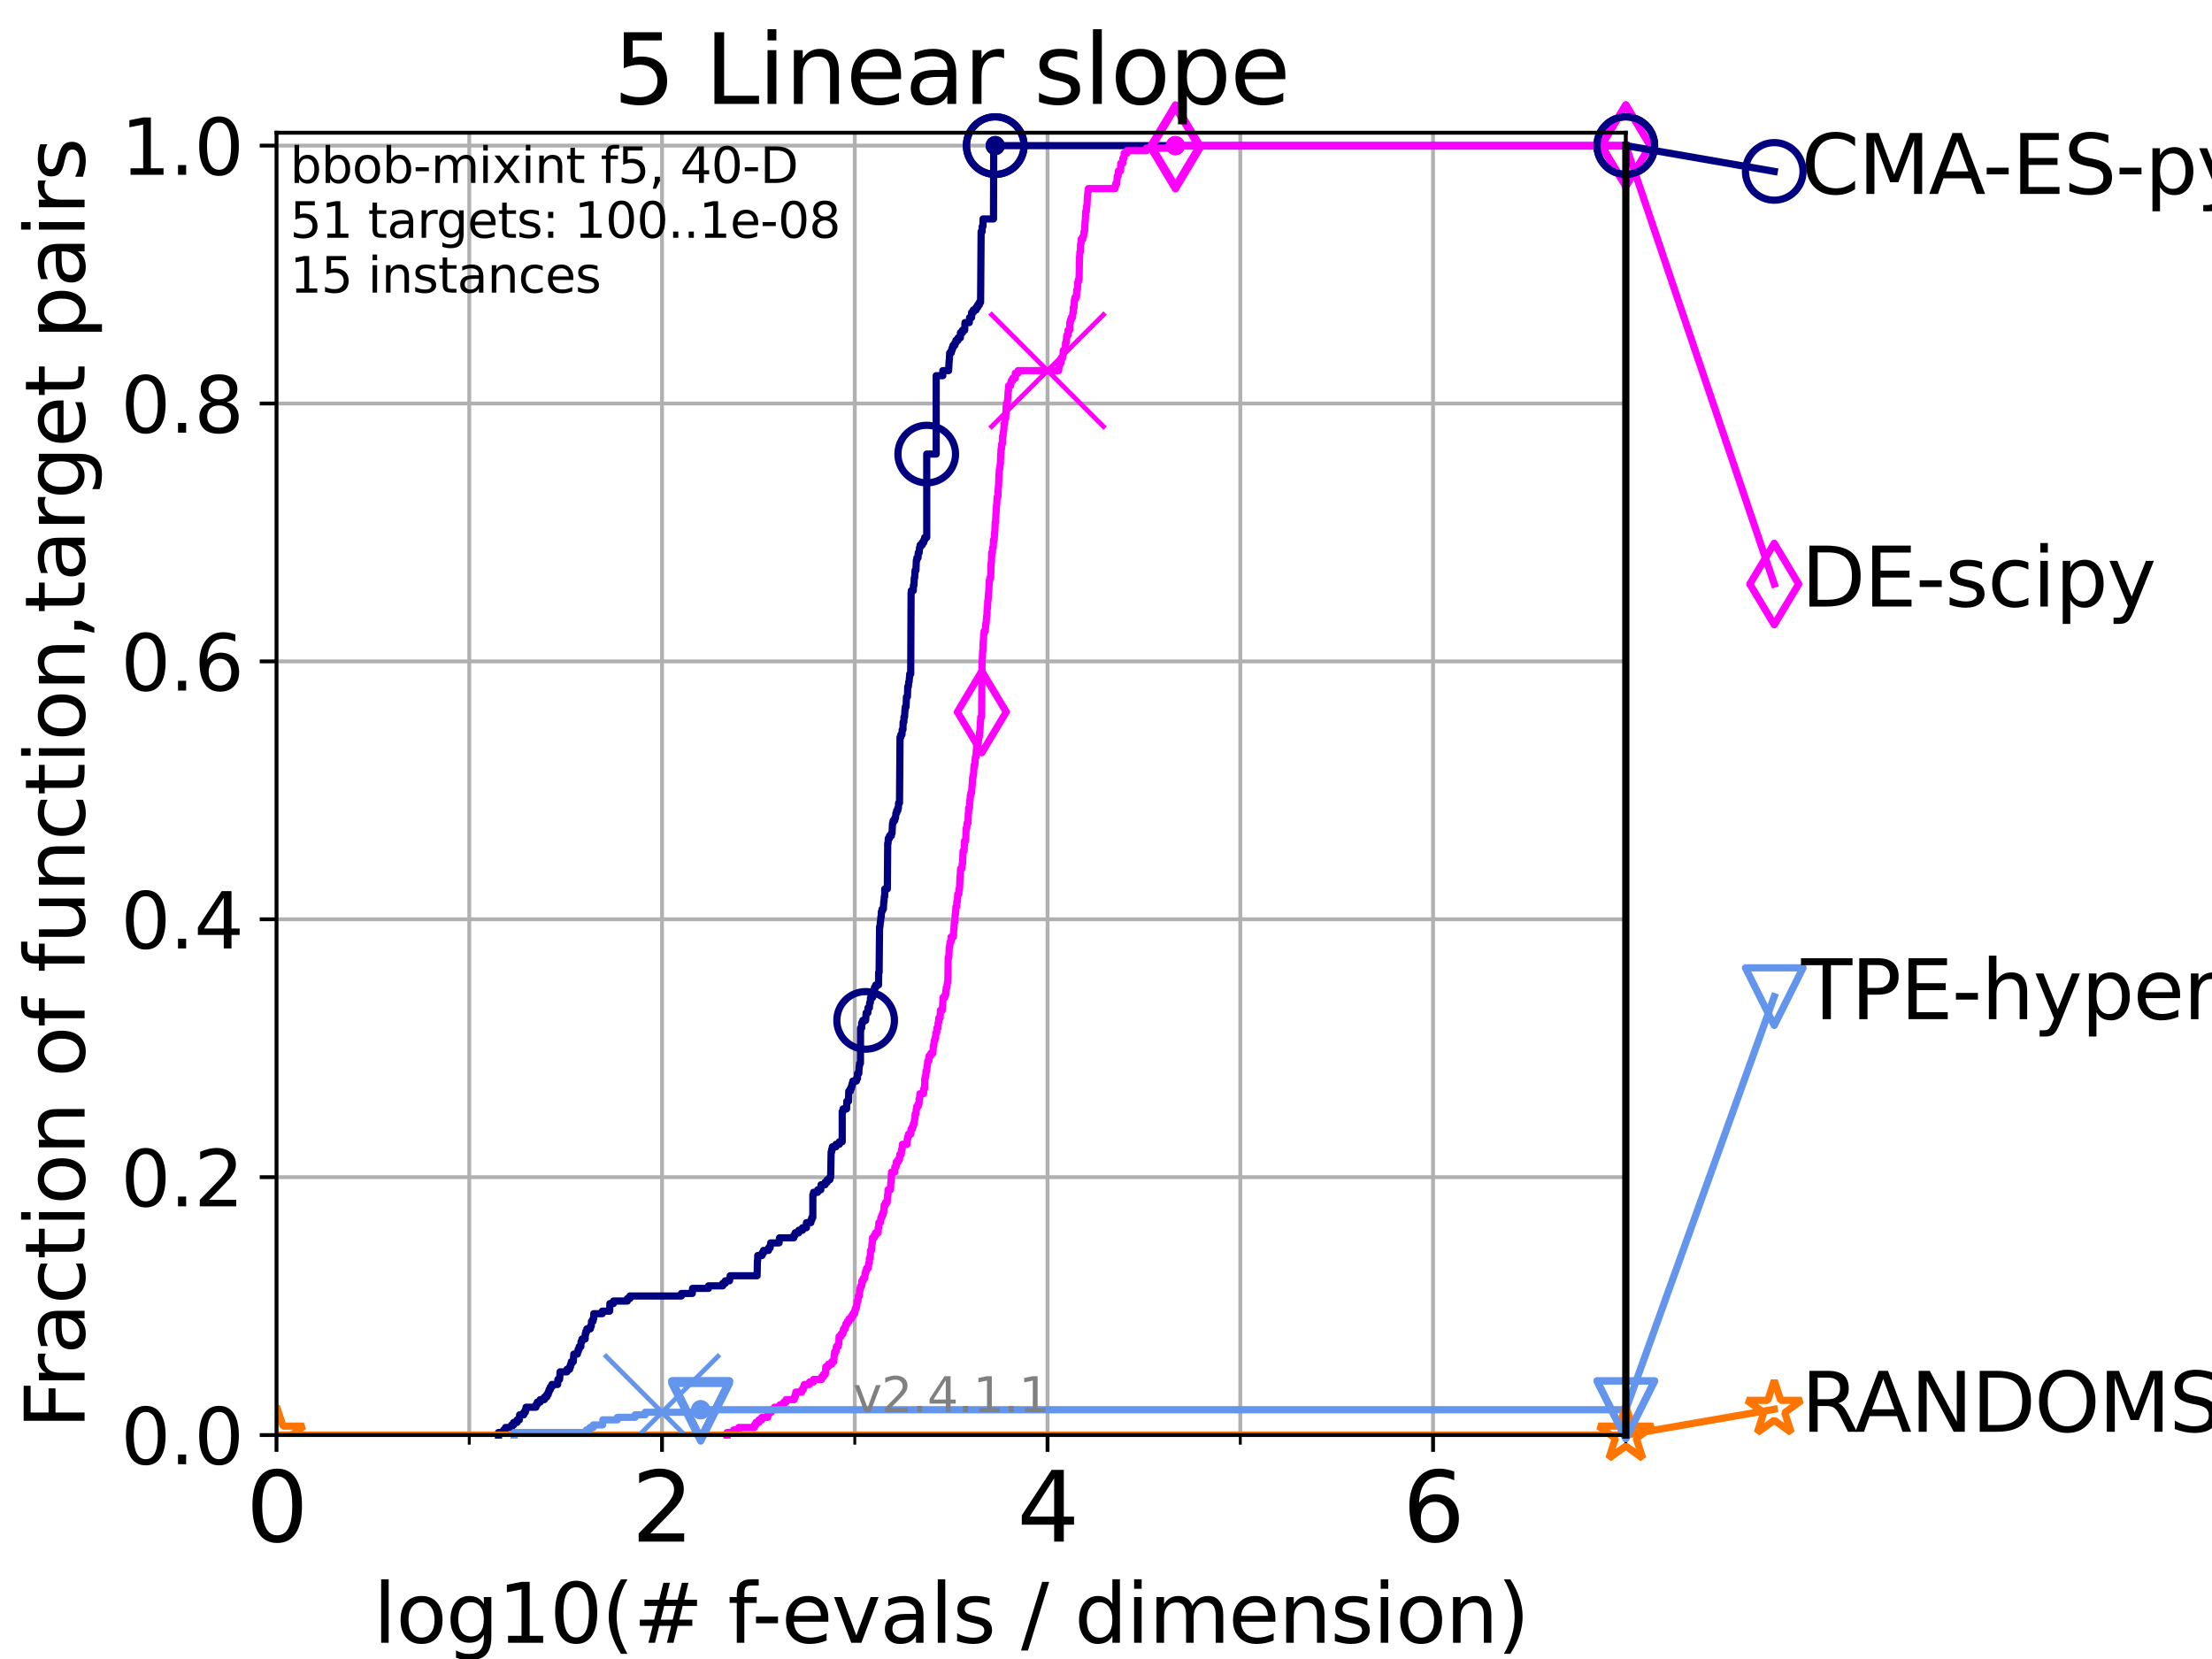 <?xml version="1.0" encoding="utf-8" standalone="no"?>
<!DOCTYPE svg PUBLIC "-//W3C//DTD SVG 1.1//EN"
  "http://www.w3.org/Graphics/SVG/1.1/DTD/svg11.dtd">
<svg height="345.6pt" version="1.1" viewBox="0 0 460.8 345.6" width="460.8pt" xmlns="http://www.w3.org/2000/svg" xmlns:xlink="http://www.w3.org/1999/xlink">
 <defs>
  <style type="text/css">*{stroke-linecap:butt;stroke-linejoin:round;}</style>
 </defs>
 <g id="figure_1">
  <g id="patch_1">
   <path d="M 0 345.6 
L 460.8 345.6 
L 460.8 0 
L 0 0 
z
" style="fill:#ffffff;"/>
  </g>
  <g id="axes_1">
   <g id="patch_2">
    <path d="M 57.6 298.944 
L 338.688 298.944 
L 338.688 27.648 
L 57.6 27.648 
z
" style="fill:#ffffff;"/>
   </g>
   <g id="matplotlib.axis_1">
    <g id="xtick_1">
     <g id="line2d_1">
      <path clip-path="url(#pfbc2b94d54)" d="M 57.6 298.944 
L 57.6 27.648 
" style="fill:none;stroke:#b0b0b0;stroke-linecap:square;stroke-width:0.8;"/>
     </g>
     <g id="line2d_2">
      <defs>
       <path d="M 0 0 
L 0 3.5 
" id="m21e181670b" style="stroke:#000000;stroke-width:0.8;"/>
      </defs>
      <g>
       <use style="stroke:#000000;stroke-width:0.8;" x="57.6" xlink:href="#m21e181670b" y="298.944"/>
      </g>
     </g>
     <g id="text_1">
      <!-- 0 -->
      <g transform="translate(51.237 321.141)scale(0.2 -0.2)">
       <defs>
        <path d="M 2034 4250 
Q 1547 4250 1301 3770 
Q 1056 3291 1056 2328 
Q 1056 1369 1301 889 
Q 1547 409 2034 409 
Q 2525 409 2770 889 
Q 3016 1369 3016 2328 
Q 3016 3291 2770 3770 
Q 2525 4250 2034 4250 
z
M 2034 4750 
Q 2819 4750 3233 4129 
Q 3647 3509 3647 2328 
Q 3647 1150 3233 529 
Q 2819 -91 2034 -91 
Q 1250 -91 836 529 
Q 422 1150 422 2328 
Q 422 3509 836 4129 
Q 1250 4750 2034 4750 
z
" id="DejaVuSans-30" transform="scale(0.016)"/>
       </defs>
       <use xlink:href="#DejaVuSans-30"/>
      </g>
     </g>
    </g>
    <g id="xtick_2">
     <g id="line2d_3">
      <path clip-path="url(#pfbc2b94d54)" d="M 137.911 298.944 
L 137.911 27.648 
" style="fill:none;stroke:#b0b0b0;stroke-linecap:square;stroke-width:0.8;"/>
     </g>
     <g id="line2d_4">
      <g>
       <use style="stroke:#000000;stroke-width:0.8;" x="137.911" xlink:href="#m21e181670b" y="298.944"/>
      </g>
     </g>
     <g id="text_2">
      <!-- 2 -->
      <g transform="translate(131.548 321.141)scale(0.2 -0.2)">
       <defs>
        <path d="M 1228 531 
L 3431 531 
L 3431 0 
L 469 0 
L 469 531 
Q 828 903 1448 1529 
Q 2069 2156 2228 2338 
Q 2531 2678 2651 2914 
Q 2772 3150 2772 3378 
Q 2772 3750 2511 3984 
Q 2250 4219 1831 4219 
Q 1534 4219 1204 4116 
Q 875 4013 500 3803 
L 500 4441 
Q 881 4594 1212 4672 
Q 1544 4750 1819 4750 
Q 2544 4750 2975 4387 
Q 3406 4025 3406 3419 
Q 3406 3131 3298 2873 
Q 3191 2616 2906 2266 
Q 2828 2175 2409 1742 
Q 1991 1309 1228 531 
z
" id="DejaVuSans-32" transform="scale(0.016)"/>
       </defs>
       <use xlink:href="#DejaVuSans-32"/>
      </g>
     </g>
    </g>
    <g id="xtick_3">
     <g id="line2d_5">
      <path clip-path="url(#pfbc2b94d54)" d="M 218.222 298.944 
L 218.222 27.648 
" style="fill:none;stroke:#b0b0b0;stroke-linecap:square;stroke-width:0.8;"/>
     </g>
     <g id="line2d_6">
      <g>
       <use style="stroke:#000000;stroke-width:0.8;" x="218.222" xlink:href="#m21e181670b" y="298.944"/>
      </g>
     </g>
     <g id="text_3">
      <!-- 4 -->
      <g transform="translate(211.859 321.141)scale(0.2 -0.2)">
       <defs>
        <path d="M 2419 4116 
L 825 1625 
L 2419 1625 
L 2419 4116 
z
M 2253 4666 
L 3047 4666 
L 3047 1625 
L 3713 1625 
L 3713 1100 
L 3047 1100 
L 3047 0 
L 2419 0 
L 2419 1100 
L 313 1100 
L 313 1709 
L 2253 4666 
z
" id="DejaVuSans-34" transform="scale(0.016)"/>
       </defs>
       <use xlink:href="#DejaVuSans-34"/>
      </g>
     </g>
    </g>
    <g id="xtick_4">
     <g id="line2d_7">
      <path clip-path="url(#pfbc2b94d54)" d="M 298.533 298.944 
L 298.533 27.648 
" style="fill:none;stroke:#b0b0b0;stroke-linecap:square;stroke-width:0.8;"/>
     </g>
     <g id="line2d_8">
      <g>
       <use style="stroke:#000000;stroke-width:0.8;" x="298.533" xlink:href="#m21e181670b" y="298.944"/>
      </g>
     </g>
     <g id="text_4">
      <!-- 6 -->
      <g transform="translate(292.17 321.141)scale(0.2 -0.2)">
       <defs>
        <path d="M 2113 2584 
Q 1688 2584 1439 2293 
Q 1191 2003 1191 1497 
Q 1191 994 1439 701 
Q 1688 409 2113 409 
Q 2538 409 2786 701 
Q 3034 994 3034 1497 
Q 3034 2003 2786 2293 
Q 2538 2584 2113 2584 
z
M 3366 4563 
L 3366 3988 
Q 3128 4100 2886 4159 
Q 2644 4219 2406 4219 
Q 1781 4219 1451 3797 
Q 1122 3375 1075 2522 
Q 1259 2794 1537 2939 
Q 1816 3084 2150 3084 
Q 2853 3084 3261 2657 
Q 3669 2231 3669 1497 
Q 3669 778 3244 343 
Q 2819 -91 2113 -91 
Q 1303 -91 875 529 
Q 447 1150 447 2328 
Q 447 3434 972 4092 
Q 1497 4750 2381 4750 
Q 2619 4750 2861 4703 
Q 3103 4656 3366 4563 
z
" id="DejaVuSans-36" transform="scale(0.016)"/>
       </defs>
       <use xlink:href="#DejaVuSans-36"/>
      </g>
     </g>
    </g>
    <g id="xtick_5">
     <g id="line2d_9">
      <path clip-path="url(#pfbc2b94d54)" d="M 97.755 298.944 
L 97.755 27.648 
" style="fill:none;stroke:#b0b0b0;stroke-linecap:square;stroke-width:0.8;"/>
     </g>
     <g id="line2d_10">
      <defs>
       <path d="M 0 0 
L 0 2 
" id="m7a87a9d1b3" style="stroke:#000000;stroke-width:0.6;"/>
      </defs>
      <g>
       <use style="stroke:#000000;stroke-width:0.6;" x="97.755" xlink:href="#m7a87a9d1b3" y="298.944"/>
      </g>
     </g>
    </g>
    <g id="xtick_6">
     <g id="line2d_11">
      <path clip-path="url(#pfbc2b94d54)" d="M 178.066 298.944 
L 178.066 27.648 
" style="fill:none;stroke:#b0b0b0;stroke-linecap:square;stroke-width:0.8;"/>
     </g>
     <g id="line2d_12">
      <g>
       <use style="stroke:#000000;stroke-width:0.6;" x="178.066" xlink:href="#m7a87a9d1b3" y="298.944"/>
      </g>
     </g>
    </g>
    <g id="xtick_7">
     <g id="line2d_13">
      <path clip-path="url(#pfbc2b94d54)" d="M 258.377 298.944 
L 258.377 27.648 
" style="fill:none;stroke:#b0b0b0;stroke-linecap:square;stroke-width:0.8;"/>
     </g>
     <g id="line2d_14">
      <g>
       <use style="stroke:#000000;stroke-width:0.6;" x="258.377" xlink:href="#m7a87a9d1b3" y="298.944"/>
      </g>
     </g>
    </g>
    <g id="xtick_8">
     <g id="line2d_15">
      <path clip-path="url(#pfbc2b94d54)" d="M 338.688 298.944 
L 338.688 27.648 
" style="fill:none;stroke:#b0b0b0;stroke-linecap:square;stroke-width:0.8;"/>
     </g>
     <g id="line2d_16">
      <g>
       <use style="stroke:#000000;stroke-width:0.6;" x="338.688" xlink:href="#m7a87a9d1b3" y="298.944"/>
      </g>
     </g>
    </g>
    <g id="text_5">
     <!-- log10(# f-evals / dimension) -->
     <g transform="translate(77.764 342.218)scale(0.17 -0.17)">
      <defs>
       <path d="M 603 4863 
L 1178 4863 
L 1178 0 
L 603 0 
L 603 4863 
z
" id="DejaVuSans-6c" transform="scale(0.016)"/>
       <path d="M 1959 3097 
Q 1497 3097 1228 2736 
Q 959 2375 959 1747 
Q 959 1119 1226 758 
Q 1494 397 1959 397 
Q 2419 397 2687 759 
Q 2956 1122 2956 1747 
Q 2956 2369 2687 2733 
Q 2419 3097 1959 3097 
z
M 1959 3584 
Q 2709 3584 3137 3096 
Q 3566 2609 3566 1747 
Q 3566 888 3137 398 
Q 2709 -91 1959 -91 
Q 1206 -91 779 398 
Q 353 888 353 1747 
Q 353 2609 779 3096 
Q 1206 3584 1959 3584 
z
" id="DejaVuSans-6f" transform="scale(0.016)"/>
       <path d="M 2906 1791 
Q 2906 2416 2648 2759 
Q 2391 3103 1925 3103 
Q 1463 3103 1205 2759 
Q 947 2416 947 1791 
Q 947 1169 1205 825 
Q 1463 481 1925 481 
Q 2391 481 2648 825 
Q 2906 1169 2906 1791 
z
M 3481 434 
Q 3481 -459 3084 -895 
Q 2688 -1331 1869 -1331 
Q 1566 -1331 1297 -1286 
Q 1028 -1241 775 -1147 
L 775 -588 
Q 1028 -725 1275 -790 
Q 1522 -856 1778 -856 
Q 2344 -856 2625 -561 
Q 2906 -266 2906 331 
L 2906 616 
Q 2728 306 2450 153 
Q 2172 0 1784 0 
Q 1141 0 747 490 
Q 353 981 353 1791 
Q 353 2603 747 3093 
Q 1141 3584 1784 3584 
Q 2172 3584 2450 3431 
Q 2728 3278 2906 2969 
L 2906 3500 
L 3481 3500 
L 3481 434 
z
" id="DejaVuSans-67" transform="scale(0.016)"/>
       <path d="M 794 531 
L 1825 531 
L 1825 4091 
L 703 3866 
L 703 4441 
L 1819 4666 
L 2450 4666 
L 2450 531 
L 3481 531 
L 3481 0 
L 794 0 
L 794 531 
z
" id="DejaVuSans-31" transform="scale(0.016)"/>
       <path d="M 1984 4856 
Q 1566 4138 1362 3434 
Q 1159 2731 1159 2009 
Q 1159 1288 1364 580 
Q 1569 -128 1984 -844 
L 1484 -844 
Q 1016 -109 783 600 
Q 550 1309 550 2009 
Q 550 2706 781 3412 
Q 1013 4119 1484 4856 
L 1984 4856 
z
" id="DejaVuSans-28" transform="scale(0.016)"/>
       <path d="M 3272 2816 
L 2363 2816 
L 2100 1772 
L 3016 1772 
L 3272 2816 
z
M 2803 4594 
L 2478 3297 
L 3391 3297 
L 3719 4594 
L 4219 4594 
L 3897 3297 
L 4872 3297 
L 4872 2816 
L 3775 2816 
L 3519 1772 
L 4513 1772 
L 4513 1294 
L 3397 1294 
L 3072 0 
L 2572 0 
L 2894 1294 
L 1978 1294 
L 1656 0 
L 1153 0 
L 1478 1294 
L 494 1294 
L 494 1772 
L 1594 1772 
L 1856 2816 
L 850 2816 
L 850 3297 
L 1978 3297 
L 2297 4594 
L 2803 4594 
z
" id="DejaVuSans-23" transform="scale(0.016)"/>
       <path id="DejaVuSans-20" transform="scale(0.016)"/>
       <path d="M 2375 4863 
L 2375 4384 
L 1825 4384 
Q 1516 4384 1395 4259 
Q 1275 4134 1275 3809 
L 1275 3500 
L 2222 3500 
L 2222 3053 
L 1275 3053 
L 1275 0 
L 697 0 
L 697 3053 
L 147 3053 
L 147 3500 
L 697 3500 
L 697 3744 
Q 697 4328 969 4595 
Q 1241 4863 1831 4863 
L 2375 4863 
z
" id="DejaVuSans-66" transform="scale(0.016)"/>
       <path d="M 313 2009 
L 1997 2009 
L 1997 1497 
L 313 1497 
L 313 2009 
z
" id="DejaVuSans-2d" transform="scale(0.016)"/>
       <path d="M 3597 1894 
L 3597 1613 
L 953 1613 
Q 991 1019 1311 708 
Q 1631 397 2203 397 
Q 2534 397 2845 478 
Q 3156 559 3463 722 
L 3463 178 
Q 3153 47 2828 -22 
Q 2503 -91 2169 -91 
Q 1331 -91 842 396 
Q 353 884 353 1716 
Q 353 2575 817 3079 
Q 1281 3584 2069 3584 
Q 2775 3584 3186 3129 
Q 3597 2675 3597 1894 
z
M 3022 2063 
Q 3016 2534 2758 2815 
Q 2500 3097 2075 3097 
Q 1594 3097 1305 2825 
Q 1016 2553 972 2059 
L 3022 2063 
z
" id="DejaVuSans-65" transform="scale(0.016)"/>
       <path d="M 191 3500 
L 800 3500 
L 1894 563 
L 2988 3500 
L 3597 3500 
L 2284 0 
L 1503 0 
L 191 3500 
z
" id="DejaVuSans-76" transform="scale(0.016)"/>
       <path d="M 2194 1759 
Q 1497 1759 1228 1600 
Q 959 1441 959 1056 
Q 959 750 1161 570 
Q 1363 391 1709 391 
Q 2188 391 2477 730 
Q 2766 1069 2766 1631 
L 2766 1759 
L 2194 1759 
z
M 3341 1997 
L 3341 0 
L 2766 0 
L 2766 531 
Q 2569 213 2275 61 
Q 1981 -91 1556 -91 
Q 1019 -91 701 211 
Q 384 513 384 1019 
Q 384 1609 779 1909 
Q 1175 2209 1959 2209 
L 2766 2209 
L 2766 2266 
Q 2766 2663 2505 2880 
Q 2244 3097 1772 3097 
Q 1472 3097 1187 3025 
Q 903 2953 641 2809 
L 641 3341 
Q 956 3463 1253 3523 
Q 1550 3584 1831 3584 
Q 2591 3584 2966 3190 
Q 3341 2797 3341 1997 
z
" id="DejaVuSans-61" transform="scale(0.016)"/>
       <path d="M 2834 3397 
L 2834 2853 
Q 2591 2978 2328 3040 
Q 2066 3103 1784 3103 
Q 1356 3103 1142 2972 
Q 928 2841 928 2578 
Q 928 2378 1081 2264 
Q 1234 2150 1697 2047 
L 1894 2003 
Q 2506 1872 2764 1633 
Q 3022 1394 3022 966 
Q 3022 478 2636 193 
Q 2250 -91 1575 -91 
Q 1294 -91 989 -36 
Q 684 19 347 128 
L 347 722 
Q 666 556 975 473 
Q 1284 391 1588 391 
Q 1994 391 2212 530 
Q 2431 669 2431 922 
Q 2431 1156 2273 1281 
Q 2116 1406 1581 1522 
L 1381 1569 
Q 847 1681 609 1914 
Q 372 2147 372 2553 
Q 372 3047 722 3315 
Q 1072 3584 1716 3584 
Q 2034 3584 2315 3537 
Q 2597 3491 2834 3397 
z
" id="DejaVuSans-73" transform="scale(0.016)"/>
       <path d="M 1625 4666 
L 2156 4666 
L 531 -594 
L 0 -594 
L 1625 4666 
z
" id="DejaVuSans-2f" transform="scale(0.016)"/>
       <path d="M 2906 2969 
L 2906 4863 
L 3481 4863 
L 3481 0 
L 2906 0 
L 2906 525 
Q 2725 213 2448 61 
Q 2172 -91 1784 -91 
Q 1150 -91 751 415 
Q 353 922 353 1747 
Q 353 2572 751 3078 
Q 1150 3584 1784 3584 
Q 2172 3584 2448 3432 
Q 2725 3281 2906 2969 
z
M 947 1747 
Q 947 1113 1208 752 
Q 1469 391 1925 391 
Q 2381 391 2643 752 
Q 2906 1113 2906 1747 
Q 2906 2381 2643 2742 
Q 2381 3103 1925 3103 
Q 1469 3103 1208 2742 
Q 947 2381 947 1747 
z
" id="DejaVuSans-64" transform="scale(0.016)"/>
       <path d="M 603 3500 
L 1178 3500 
L 1178 0 
L 603 0 
L 603 3500 
z
M 603 4863 
L 1178 4863 
L 1178 4134 
L 603 4134 
L 603 4863 
z
" id="DejaVuSans-69" transform="scale(0.016)"/>
       <path d="M 3328 2828 
Q 3544 3216 3844 3400 
Q 4144 3584 4550 3584 
Q 5097 3584 5394 3201 
Q 5691 2819 5691 2113 
L 5691 0 
L 5113 0 
L 5113 2094 
Q 5113 2597 4934 2840 
Q 4756 3084 4391 3084 
Q 3944 3084 3684 2787 
Q 3425 2491 3425 1978 
L 3425 0 
L 2847 0 
L 2847 2094 
Q 2847 2600 2669 2842 
Q 2491 3084 2119 3084 
Q 1678 3084 1418 2786 
Q 1159 2488 1159 1978 
L 1159 0 
L 581 0 
L 581 3500 
L 1159 3500 
L 1159 2956 
Q 1356 3278 1631 3431 
Q 1906 3584 2284 3584 
Q 2666 3584 2933 3390 
Q 3200 3197 3328 2828 
z
" id="DejaVuSans-6d" transform="scale(0.016)"/>
       <path d="M 3513 2113 
L 3513 0 
L 2938 0 
L 2938 2094 
Q 2938 2591 2744 2837 
Q 2550 3084 2163 3084 
Q 1697 3084 1428 2787 
Q 1159 2491 1159 1978 
L 1159 0 
L 581 0 
L 581 3500 
L 1159 3500 
L 1159 2956 
Q 1366 3272 1645 3428 
Q 1925 3584 2291 3584 
Q 2894 3584 3203 3211 
Q 3513 2838 3513 2113 
z
" id="DejaVuSans-6e" transform="scale(0.016)"/>
       <path d="M 513 4856 
L 1013 4856 
Q 1481 4119 1714 3412 
Q 1947 2706 1947 2009 
Q 1947 1309 1714 600 
Q 1481 -109 1013 -844 
L 513 -844 
Q 928 -128 1133 580 
Q 1338 1288 1338 2009 
Q 1338 2731 1133 3434 
Q 928 4138 513 4856 
z
" id="DejaVuSans-29" transform="scale(0.016)"/>
      </defs>
      <use xlink:href="#DejaVuSans-6c"/>
      <use x="27.783" xlink:href="#DejaVuSans-6f"/>
      <use x="88.965" xlink:href="#DejaVuSans-67"/>
      <use x="152.441" xlink:href="#DejaVuSans-31"/>
      <use x="216.064" xlink:href="#DejaVuSans-30"/>
      <use x="279.688" xlink:href="#DejaVuSans-28"/>
      <use x="318.701" xlink:href="#DejaVuSans-23"/>
      <use x="402.49" xlink:href="#DejaVuSans-20"/>
      <use x="434.277" xlink:href="#DejaVuSans-66"/>
      <use x="463.982" xlink:href="#DejaVuSans-2d"/>
      <use x="500.066" xlink:href="#DejaVuSans-65"/>
      <use x="561.59" xlink:href="#DejaVuSans-76"/>
      <use x="620.77" xlink:href="#DejaVuSans-61"/>
      <use x="682.049" xlink:href="#DejaVuSans-6c"/>
      <use x="709.832" xlink:href="#DejaVuSans-73"/>
      <use x="761.932" xlink:href="#DejaVuSans-20"/>
      <use x="793.719" xlink:href="#DejaVuSans-2f"/>
      <use x="827.41" xlink:href="#DejaVuSans-20"/>
      <use x="859.197" xlink:href="#DejaVuSans-64"/>
      <use x="922.674" xlink:href="#DejaVuSans-69"/>
      <use x="950.457" xlink:href="#DejaVuSans-6d"/>
      <use x="1047.869" xlink:href="#DejaVuSans-65"/>
      <use x="1109.393" xlink:href="#DejaVuSans-6e"/>
      <use x="1172.771" xlink:href="#DejaVuSans-73"/>
      <use x="1224.871" xlink:href="#DejaVuSans-69"/>
      <use x="1252.654" xlink:href="#DejaVuSans-6f"/>
      <use x="1313.836" xlink:href="#DejaVuSans-6e"/>
      <use x="1377.215" xlink:href="#DejaVuSans-29"/>
     </g>
    </g>
   </g>
   <g id="matplotlib.axis_2">
    <g id="ytick_1">
     <g id="line2d_17">
      <path clip-path="url(#pfbc2b94d54)" d="M 57.6 298.944 
L 338.688 298.944 
" style="fill:none;stroke:#b0b0b0;stroke-linecap:square;stroke-width:0.8;"/>
     </g>
     <g id="line2d_18">
      <defs>
       <path d="M 0 0 
L -3.5 0 
" id="me536419631" style="stroke:#000000;stroke-width:0.8;"/>
      </defs>
      <g>
       <use style="stroke:#000000;stroke-width:0.8;" x="57.6" xlink:href="#me536419631" y="298.944"/>
      </g>
     </g>
     <g id="text_6">
      <!-- 0.0 -->
      <g transform="translate(25.155 305.023)scale(0.16 -0.16)">
       <defs>
        <path d="M 684 794 
L 1344 794 
L 1344 0 
L 684 0 
L 684 794 
z
" id="DejaVuSans-2e" transform="scale(0.016)"/>
       </defs>
       <use xlink:href="#DejaVuSans-30"/>
       <use x="63.623" xlink:href="#DejaVuSans-2e"/>
       <use x="95.41" xlink:href="#DejaVuSans-30"/>
      </g>
     </g>
    </g>
    <g id="ytick_2">
     <g id="line2d_19">
      <path clip-path="url(#pfbc2b94d54)" d="M 57.6 245.222 
L 338.688 245.222 
" style="fill:none;stroke:#b0b0b0;stroke-linecap:square;stroke-width:0.8;"/>
     </g>
     <g id="line2d_20">
      <g>
       <use style="stroke:#000000;stroke-width:0.8;" x="57.6" xlink:href="#me536419631" y="245.222"/>
      </g>
     </g>
     <g id="text_7">
      <!-- 0.2 -->
      <g transform="translate(25.155 251.301)scale(0.16 -0.16)">
       <use xlink:href="#DejaVuSans-30"/>
       <use x="63.623" xlink:href="#DejaVuSans-2e"/>
       <use x="95.41" xlink:href="#DejaVuSans-32"/>
      </g>
     </g>
    </g>
    <g id="ytick_3">
     <g id="line2d_21">
      <path clip-path="url(#pfbc2b94d54)" d="M 57.6 191.5 
L 338.688 191.5 
" style="fill:none;stroke:#b0b0b0;stroke-linecap:square;stroke-width:0.8;"/>
     </g>
     <g id="line2d_22">
      <g>
       <use style="stroke:#000000;stroke-width:0.8;" x="57.6" xlink:href="#me536419631" y="191.5"/>
      </g>
     </g>
     <g id="text_8">
      <!-- 0.4 -->
      <g transform="translate(25.155 197.579)scale(0.16 -0.16)">
       <use xlink:href="#DejaVuSans-30"/>
       <use x="63.623" xlink:href="#DejaVuSans-2e"/>
       <use x="95.41" xlink:href="#DejaVuSans-34"/>
      </g>
     </g>
    </g>
    <g id="ytick_4">
     <g id="line2d_23">
      <path clip-path="url(#pfbc2b94d54)" d="M 57.6 137.778 
L 338.688 137.778 
" style="fill:none;stroke:#b0b0b0;stroke-linecap:square;stroke-width:0.8;"/>
     </g>
     <g id="line2d_24">
      <g>
       <use style="stroke:#000000;stroke-width:0.8;" x="57.6" xlink:href="#me536419631" y="137.778"/>
      </g>
     </g>
     <g id="text_9">
      <!-- 0.6 -->
      <g transform="translate(25.155 143.857)scale(0.16 -0.16)">
       <use xlink:href="#DejaVuSans-30"/>
       <use x="63.623" xlink:href="#DejaVuSans-2e"/>
       <use x="95.41" xlink:href="#DejaVuSans-36"/>
      </g>
     </g>
    </g>
    <g id="ytick_5">
     <g id="line2d_25">
      <path clip-path="url(#pfbc2b94d54)" d="M 57.6 84.056 
L 338.688 84.056 
" style="fill:none;stroke:#b0b0b0;stroke-linecap:square;stroke-width:0.8;"/>
     </g>
     <g id="line2d_26">
      <g>
       <use style="stroke:#000000;stroke-width:0.8;" x="57.6" xlink:href="#me536419631" y="84.056"/>
      </g>
     </g>
     <g id="text_10">
      <!-- 0.8 -->
      <g transform="translate(25.155 90.135)scale(0.16 -0.16)">
       <defs>
        <path d="M 2034 2216 
Q 1584 2216 1326 1975 
Q 1069 1734 1069 1313 
Q 1069 891 1326 650 
Q 1584 409 2034 409 
Q 2484 409 2743 651 
Q 3003 894 3003 1313 
Q 3003 1734 2745 1975 
Q 2488 2216 2034 2216 
z
M 1403 2484 
Q 997 2584 770 2862 
Q 544 3141 544 3541 
Q 544 4100 942 4425 
Q 1341 4750 2034 4750 
Q 2731 4750 3128 4425 
Q 3525 4100 3525 3541 
Q 3525 3141 3298 2862 
Q 3072 2584 2669 2484 
Q 3125 2378 3379 2068 
Q 3634 1759 3634 1313 
Q 3634 634 3220 271 
Q 2806 -91 2034 -91 
Q 1263 -91 848 271 
Q 434 634 434 1313 
Q 434 1759 690 2068 
Q 947 2378 1403 2484 
z
M 1172 3481 
Q 1172 3119 1398 2916 
Q 1625 2713 2034 2713 
Q 2441 2713 2670 2916 
Q 2900 3119 2900 3481 
Q 2900 3844 2670 4047 
Q 2441 4250 2034 4250 
Q 1625 4250 1398 4047 
Q 1172 3844 1172 3481 
z
" id="DejaVuSans-38" transform="scale(0.016)"/>
       </defs>
       <use xlink:href="#DejaVuSans-30"/>
       <use x="63.623" xlink:href="#DejaVuSans-2e"/>
       <use x="95.41" xlink:href="#DejaVuSans-38"/>
      </g>
     </g>
    </g>
    <g id="ytick_6">
     <g id="line2d_27">
      <path clip-path="url(#pfbc2b94d54)" d="M 57.6 30.334 
L 338.688 30.334 
" style="fill:none;stroke:#b0b0b0;stroke-linecap:square;stroke-width:0.8;"/>
     </g>
     <g id="line2d_28">
      <g>
       <use style="stroke:#000000;stroke-width:0.8;" x="57.6" xlink:href="#me536419631" y="30.334"/>
      </g>
     </g>
     <g id="text_11">
      <!-- 1.0 -->
      <g transform="translate(25.155 36.413)scale(0.16 -0.16)">
       <use xlink:href="#DejaVuSans-31"/>
       <use x="63.623" xlink:href="#DejaVuSans-2e"/>
       <use x="95.41" xlink:href="#DejaVuSans-30"/>
      </g>
     </g>
    </g>
    <g id="text_12">
     <!-- Fraction of function,target pairs -->
     <g transform="translate(17.62 297.681)rotate(-90)scale(0.17 -0.17)">
      <defs>
       <path d="M 628 4666 
L 3309 4666 
L 3309 4134 
L 1259 4134 
L 1259 2759 
L 3109 2759 
L 3109 2228 
L 1259 2228 
L 1259 0 
L 628 0 
L 628 4666 
z
" id="DejaVuSans-46" transform="scale(0.016)"/>
       <path d="M 2631 2963 
Q 2534 3019 2420 3045 
Q 2306 3072 2169 3072 
Q 1681 3072 1420 2755 
Q 1159 2438 1159 1844 
L 1159 0 
L 581 0 
L 581 3500 
L 1159 3500 
L 1159 2956 
Q 1341 3275 1631 3429 
Q 1922 3584 2338 3584 
Q 2397 3584 2469 3576 
Q 2541 3569 2628 3553 
L 2631 2963 
z
" id="DejaVuSans-72" transform="scale(0.016)"/>
       <path d="M 3122 3366 
L 3122 2828 
Q 2878 2963 2633 3030 
Q 2388 3097 2138 3097 
Q 1578 3097 1268 2742 
Q 959 2388 959 1747 
Q 959 1106 1268 751 
Q 1578 397 2138 397 
Q 2388 397 2633 464 
Q 2878 531 3122 666 
L 3122 134 
Q 2881 22 2623 -34 
Q 2366 -91 2075 -91 
Q 1284 -91 818 406 
Q 353 903 353 1747 
Q 353 2603 823 3093 
Q 1294 3584 2113 3584 
Q 2378 3584 2631 3529 
Q 2884 3475 3122 3366 
z
" id="DejaVuSans-63" transform="scale(0.016)"/>
       <path d="M 1172 4494 
L 1172 3500 
L 2356 3500 
L 2356 3053 
L 1172 3053 
L 1172 1153 
Q 1172 725 1289 603 
Q 1406 481 1766 481 
L 2356 481 
L 2356 0 
L 1766 0 
Q 1100 0 847 248 
Q 594 497 594 1153 
L 594 3053 
L 172 3053 
L 172 3500 
L 594 3500 
L 594 4494 
L 1172 4494 
z
" id="DejaVuSans-74" transform="scale(0.016)"/>
       <path d="M 544 1381 
L 544 3500 
L 1119 3500 
L 1119 1403 
Q 1119 906 1312 657 
Q 1506 409 1894 409 
Q 2359 409 2629 706 
Q 2900 1003 2900 1516 
L 2900 3500 
L 3475 3500 
L 3475 0 
L 2900 0 
L 2900 538 
Q 2691 219 2414 64 
Q 2138 -91 1772 -91 
Q 1169 -91 856 284 
Q 544 659 544 1381 
z
M 1991 3584 
L 1991 3584 
z
" id="DejaVuSans-75" transform="scale(0.016)"/>
       <path d="M 750 794 
L 1409 794 
L 1409 256 
L 897 -744 
L 494 -744 
L 750 256 
L 750 794 
z
" id="DejaVuSans-2c" transform="scale(0.016)"/>
       <path d="M 1159 525 
L 1159 -1331 
L 581 -1331 
L 581 3500 
L 1159 3500 
L 1159 2969 
Q 1341 3281 1617 3432 
Q 1894 3584 2278 3584 
Q 2916 3584 3314 3078 
Q 3713 2572 3713 1747 
Q 3713 922 3314 415 
Q 2916 -91 2278 -91 
Q 1894 -91 1617 61 
Q 1341 213 1159 525 
z
M 3116 1747 
Q 3116 2381 2855 2742 
Q 2594 3103 2138 3103 
Q 1681 3103 1420 2742 
Q 1159 2381 1159 1747 
Q 1159 1113 1420 752 
Q 1681 391 2138 391 
Q 2594 391 2855 752 
Q 3116 1113 3116 1747 
z
" id="DejaVuSans-70" transform="scale(0.016)"/>
      </defs>
      <use xlink:href="#DejaVuSans-46"/>
      <use x="50.27" xlink:href="#DejaVuSans-72"/>
      <use x="91.383" xlink:href="#DejaVuSans-61"/>
      <use x="152.662" xlink:href="#DejaVuSans-63"/>
      <use x="207.643" xlink:href="#DejaVuSans-74"/>
      <use x="246.852" xlink:href="#DejaVuSans-69"/>
      <use x="274.635" xlink:href="#DejaVuSans-6f"/>
      <use x="335.816" xlink:href="#DejaVuSans-6e"/>
      <use x="399.195" xlink:href="#DejaVuSans-20"/>
      <use x="430.982" xlink:href="#DejaVuSans-6f"/>
      <use x="492.164" xlink:href="#DejaVuSans-66"/>
      <use x="527.369" xlink:href="#DejaVuSans-20"/>
      <use x="559.156" xlink:href="#DejaVuSans-66"/>
      <use x="594.361" xlink:href="#DejaVuSans-75"/>
      <use x="657.74" xlink:href="#DejaVuSans-6e"/>
      <use x="721.119" xlink:href="#DejaVuSans-63"/>
      <use x="776.1" xlink:href="#DejaVuSans-74"/>
      <use x="815.309" xlink:href="#DejaVuSans-69"/>
      <use x="843.092" xlink:href="#DejaVuSans-6f"/>
      <use x="904.273" xlink:href="#DejaVuSans-6e"/>
      <use x="967.652" xlink:href="#DejaVuSans-2c"/>
      <use x="999.439" xlink:href="#DejaVuSans-74"/>
      <use x="1038.648" xlink:href="#DejaVuSans-61"/>
      <use x="1099.928" xlink:href="#DejaVuSans-72"/>
      <use x="1139.291" xlink:href="#DejaVuSans-67"/>
      <use x="1202.768" xlink:href="#DejaVuSans-65"/>
      <use x="1264.291" xlink:href="#DejaVuSans-74"/>
      <use x="1303.5" xlink:href="#DejaVuSans-20"/>
      <use x="1335.287" xlink:href="#DejaVuSans-70"/>
      <use x="1398.764" xlink:href="#DejaVuSans-61"/>
      <use x="1460.043" xlink:href="#DejaVuSans-69"/>
      <use x="1487.826" xlink:href="#DejaVuSans-72"/>
      <use x="1528.939" xlink:href="#DejaVuSans-73"/>
     </g>
    </g>
   </g>
   <g id="line2d_29">
    <defs>
     <path d="M 0 1.5 
C 0.398 1.5 0.779 1.342 1.061 1.061 
C 1.342 0.779 1.5 0.398 1.5 0 
C 1.5 -0.398 1.342 -0.779 1.061 -1.061 
C 0.779 -1.342 0.398 -1.5 0 -1.5 
C -0.398 -1.5 -0.779 -1.342 -1.061 -1.061 
C -1.342 -0.779 -1.5 -0.398 -1.5 0 
C -1.5 0.398 -1.342 0.779 -1.061 1.061 
C -0.779 1.342 -0.398 1.5 0 1.5 
z
" id="m2c6afe929c" style="stroke:#000080;"/>
    </defs>
    <g>
     <use style="fill:#000080;stroke:#000080;" x="207.327" xlink:href="#m2c6afe929c" y="30.334"/>
     <use style="fill:#000080;stroke:#000080;" x="207.327" xlink:href="#m2c6afe929c" y="30.334"/>
    </g>
   </g>
   <g id="line2d_30">
    <path d="M 103.84 298.944 
L 103.84 298.417 
L 104.913 298.417 
L 104.913 297.891 
L 105.314 297.891 
L 105.314 297.364 
L 106.568 297.364 
L 106.568 296.837 
L 107.009 296.837 
L 107.009 296.311 
L 107.713 296.311 
L 107.713 295.784 
L 108.199 295.784 
L 108.247 294.731 
L 109.109 294.731 
L 109.109 294.204 
L 109.447 294.204 
L 109.447 293.677 
L 109.58 293.677 
L 109.58 293.15 
L 111.644 293.15 
L 111.644 292.624 
L 111.917 292.624 
L 111.917 292.097 
L 112.525 292.097 
L 112.525 291.57 
L 113.4 291.57 
L 113.4 291.044 
L 113.891 291.044 
L 113.891 290.517 
L 114.199 290.517 
L 114.199 289.99 
L 114.385 289.99 
L 114.385 289.464 
L 114.652 289.464 
L 114.652 288.937 
L 114.964 288.937 
L 114.964 288.41 
L 116.172 288.41 
L 116.218 287.357 
L 116.577 287.357 
L 116.68 285.777 
L 118.108 285.777 
L 118.108 285.25 
L 118.669 285.25 
L 118.669 284.723 
L 118.852 284.723 
L 118.852 284.197 
L 119.02 284.197 
L 119.02 283.67 
L 119.427 283.67 
L 119.528 282.09 
L 120.275 282.09 
L 120.275 281.563 
L 120.454 281.563 
L 120.454 281.037 
L 120.666 281.037 
L 120.666 280.51 
L 121.002 280.51 
L 121.048 279.457 
L 121.254 279.457 
L 121.254 278.93 
L 121.899 278.93 
L 121.91 277.877 
L 122.04 277.877 
L 122.04 277.35 
L 122.255 277.35 
L 122.255 276.823 
L 122.978 276.823 
L 122.978 276.296 
L 123.172 276.296 
L 123.223 275.243 
L 123.534 275.243 
L 123.534 274.716 
L 123.682 274.716 
L 123.692 273.663 
L 125.462 273.663 
L 125.462 273.136 
L 126.995 273.136 
L 127.052 271.556 
L 127.799 271.556 
L 127.799 271.03 
L 130.698 271.03 
L 130.698 270.503 
L 131.224 270.503 
L 131.224 269.976 
L 141.955 269.976 
L 141.955 269.45 
L 144.212 269.45 
L 144.27 268.396 
L 147.595 268.396 
L 147.595 267.87 
L 150.559 267.87 
L 150.559 267.343 
L 151.079 267.343 
L 151.079 266.816 
L 151.973 266.816 
L 151.973 266.289 
L 152.109 266.289 
L 152.109 265.763 
L 157.72 265.763 
L 157.782 262.603 
L 157.836 262.603 
L 157.853 261.549 
L 158.75 261.549 
L 158.75 261.023 
L 159.045 261.023 
L 159.045 260.496 
L 160.097 260.496 
L 160.097 259.969 
L 160.427 259.969 
L 160.427 259.443 
L 160.547 259.443 
L 160.547 258.916 
L 162.293 258.916 
L 162.392 257.862 
L 165.358 257.862 
L 165.358 257.336 
L 165.645 257.336 
L 165.645 256.809 
L 166.404 256.809 
L 166.404 256.282 
L 167.179 256.282 
L 167.179 255.756 
L 167.995 255.756 
L 167.995 254.702 
L 168.914 254.702 
L 168.914 254.176 
L 169.1 254.176 
L 169.1 253.649 
L 169.325 253.649 
L 169.333 248.909 
L 169.472 248.909 
L 169.472 248.382 
L 170.332 248.382 
L 170.332 247.855 
L 170.99 247.855 
L 171.042 246.802 
L 171.888 246.802 
L 171.888 246.275 
L 172.33 246.275 
L 172.33 245.749 
L 172.876 245.749 
L 172.876 245.222 
L 173.038 245.222 
L 173.141 239.955 
L 173.259 239.955 
L 173.259 239.428 
L 173.392 239.428 
L 173.392 238.902 
L 174.138 238.902 
L 174.138 238.375 
L 174.857 238.375 
L 174.857 237.848 
L 175.448 237.848 
L 175.448 231.528 
L 175.628 231.528 
L 175.628 231.001 
L 176.358 231.001 
L 176.399 229.421 
L 176.755 229.421 
L 176.81 227.315 
L 177.137 227.315 
L 177.137 226.788 
L 177.37 226.788 
L 177.37 226.261 
L 177.505 226.261 
L 177.505 225.735 
L 177.66 225.735 
L 177.66 225.208 
L 178.402 225.208 
L 178.402 224.681 
L 178.627 224.681 
L 178.632 223.628 
L 178.901 223.628 
L 178.993 222.048 
L 179.059 222.048 
L 179.059 221.521 
L 179.245 221.521 
L 179.265 214.148 
L 179.499 214.148 
L 179.499 213.094 
L 179.724 213.094 
L 179.724 212.567 
L 180.328 212.567 
L 180.433 210.987 
L 180.792 210.987 
L 180.818 209.934 
L 181.113 209.934 
L 181.166 208.881 
L 181.305 208.881 
L 181.335 207.827 
L 181.77 207.827 
L 181.77 207.301 
L 182.024 207.301 
L 182.025 206.247 
L 182.157 206.247 
L 182.157 205.721 
L 182.426 205.721 
L 182.426 205.194 
L 183.006 205.194 
L 183.039 202.56 
L 183.135 202.56 
L 183.231 193.08 
L 183.301 193.08 
L 183.395 192.027 
L 183.432 192.027 
L 183.513 190.973 
L 183.582 190.973 
L 183.606 189.92 
L 183.75 189.92 
L 183.75 189.393 
L 184.023 189.393 
L 184.102 187.813 
L 184.148 187.813 
L 184.219 186.76 
L 184.296 186.76 
L 184.309 185.18 
L 184.849 185.18 
L 184.925 175.699 
L 185 175.699 
L 185.052 174.646 
L 185.302 174.646 
L 185.302 174.119 
L 185.689 174.119 
L 185.689 173.593 
L 185.826 173.593 
L 185.927 171.486 
L 186.049 171.486 
L 186.049 170.959 
L 186.389 170.959 
L 186.389 170.433 
L 186.546 170.433 
L 186.635 169.379 
L 186.792 169.379 
L 186.792 168.853 
L 187.032 168.853 
L 187.032 168.326 
L 187.148 168.326 
L 187.193 167.272 
L 187.383 167.272 
L 187.49 153.579 
L 187.661 153.579 
L 187.661 153.052 
L 187.897 153.052 
L 187.946 151.999 
L 188.107 151.999 
L 188.135 150.419 
L 188.291 150.419 
L 188.31 149.365 
L 188.439 149.365 
L 188.525 147.785 
L 188.586 147.785 
L 188.586 147.258 
L 188.747 147.258 
L 188.831 145.152 
L 189.037 145.152 
L 189.101 143.045 
L 189.223 143.045 
L 189.317 141.992 
L 189.389 141.992 
L 189.467 140.938 
L 189.505 140.938 
L 189.505 140.411 
L 189.717 140.411 
L 189.795 123.558 
L 189.845 123.558 
L 189.845 123.031 
L 190.263 123.031 
L 190.275 121.977 
L 190.38 121.977 
L 190.459 120.397 
L 190.541 120.397 
L 190.626 118.817 
L 190.809 118.817 
L 190.891 116.711 
L 191.005 116.711 
L 191.005 116.184 
L 191.246 116.184 
L 191.288 115.131 
L 191.481 115.131 
L 191.552 114.077 
L 191.677 114.077 
L 191.677 113.55 
L 192.104 113.55 
L 192.104 113.024 
L 192.437 113.024 
L 192.437 112.497 
L 192.627 112.497 
L 192.627 111.97 
L 193.055 111.97 
L 193.055 94.59 
L 195.025 94.59 
L 195.025 78.263 
L 196.403 78.263 
L 196.403 77.209 
L 197.613 77.209 
L 197.723 75.102 
L 197.764 75.102 
L 197.835 73.522 
L 198.159 73.522 
L 198.159 72.996 
L 198.34 72.996 
L 198.34 72.469 
L 198.531 72.469 
L 198.531 71.942 
L 198.919 71.942 
L 198.919 71.416 
L 199.141 71.416 
L 199.141 70.889 
L 199.592 70.889 
L 199.592 70.362 
L 200.067 70.362 
L 200.067 69.309 
L 200.495 69.309 
L 200.495 68.782 
L 200.959 68.782 
L 201.026 67.202 
L 201.915 67.202 
L 201.98 66.149 
L 202.398 66.149 
L 202.398 65.095 
L 202.759 65.095 
L 202.759 64.569 
L 203.339 64.569 
L 203.339 64.042 
L 203.668 64.042 
L 203.668 63.515 
L 204.012 63.515 
L 204.012 62.989 
L 204.275 62.989 
L 204.384 48.241 
L 204.604 48.241 
L 204.604 47.188 
L 204.764 47.188 
L 204.786 45.608 
L 206.963 45.608 
L 207.003 31.387 
L 207.085 31.387 
L 207.085 30.861 
L 207.327 30.861 
L 207.327 30.334 
L 338.688 30.334 
L 338.688 30.334 
" style="fill:none;stroke:#000080;stroke-linecap:square;stroke-width:1.5;"/>
   </g>
   <g id="line2d_31">
    <defs>
     <path d="M 0 6 
C 1.591 6 3.117 5.368 4.243 4.243 
C 5.368 3.117 6 1.591 6 0 
C 6 -1.591 5.368 -3.117 4.243 -4.243 
C 3.117 -5.368 1.591 -6 0 -6 
C -1.591 -6 -3.117 -5.368 -4.243 -4.243 
C -5.368 -3.117 -6 -1.591 -6 0 
C -6 1.591 -5.368 3.117 -4.243 4.243 
C -3.117 5.368 -1.591 6 0 6 
z
" id="med2929e626" style="stroke:#000080;stroke-width:1.5;"/>
    </defs>
    <g>
     <use style="fill-opacity:0;stroke:#000080;stroke-width:1.5;" x="180.328" xlink:href="#med2929e626" y="212.567"/>
     <use style="fill-opacity:0;stroke:#000080;stroke-width:1.5;" x="193.055" xlink:href="#med2929e626" y="94.59"/>
     <use style="fill-opacity:0;stroke:#000080;stroke-width:1.5;" x="207.327" xlink:href="#med2929e626" y="30.334"/>
     <use style="fill-opacity:0;stroke:#000080;stroke-width:1.5;" x="207.327" xlink:href="#med2929e626" y="30.334"/>
     <use style="fill-opacity:0;stroke:#000080;stroke-width:1.5;" x="338.688" xlink:href="#med2929e626" y="30.334"/>
    </g>
   </g>
   <g id="line2d_32">
    <path style="fill:none;stroke:#000080;stroke-linecap:square;stroke-width:1.5;"/>
    <g/>
   </g>
   <g id="line2d_33">
    <defs>
     <path d="M 0 1.5 
C 0.398 1.5 0.779 1.342 1.061 1.061 
C 1.342 0.779 1.5 0.398 1.5 0 
C 1.5 -0.398 1.342 -0.779 1.061 -1.061 
C 0.779 -1.342 0.398 -1.5 0 -1.5 
C -0.398 -1.5 -0.779 -1.342 -1.061 -1.061 
C -1.342 -0.779 -1.5 -0.398 -1.5 0 
C -1.5 0.398 -1.342 0.779 -1.061 1.061 
C -0.779 1.342 -0.398 1.5 0 1.5 
z
" id="mbf7008c18d" style="stroke:#ff00ff;"/>
    </defs>
    <g>
     <use style="fill:#ff00ff;stroke:#ff00ff;" x="244.862" xlink:href="#mbf7008c18d" y="30.334"/>
     <use style="fill:#ff00ff;stroke:#ff00ff;" x="244.862" xlink:href="#mbf7008c18d" y="30.334"/>
    </g>
   </g>
   <g id="line2d_34">
    <path d="M 151.456 298.944 
L 151.456 298.417 
L 152.813 298.417 
L 152.813 297.891 
L 153.896 297.891 
L 153.896 297.364 
L 157.15 297.364 
L 157.15 296.837 
L 157.481 296.837 
L 157.481 296.311 
L 158.092 296.311 
L 158.092 295.784 
L 158.702 295.784 
L 158.702 295.257 
L 159.954 295.257 
L 159.954 294.731 
L 160.089 294.731 
L 160.089 294.204 
L 160.653 294.204 
L 160.653 293.677 
L 161.335 293.677 
L 161.335 293.15 
L 162.51 293.15 
L 162.51 292.624 
L 163.28 292.624 
L 163.28 292.097 
L 163.748 292.097 
L 163.748 291.57 
L 165.444 291.57 
L 165.444 291.044 
L 165.661 291.044 
L 165.661 290.517 
L 165.773 290.517 
L 165.773 289.99 
L 167.027 289.99 
L 167.027 289.464 
L 167.357 289.464 
L 167.357 288.937 
L 167.557 288.937 
L 167.557 288.41 
L 168.645 288.41 
L 168.645 287.884 
L 169.462 287.884 
L 169.462 287.357 
L 171.152 287.357 
L 171.152 286.83 
L 171.531 286.83 
L 171.531 286.304 
L 171.93 286.304 
L 172.028 284.723 
L 172.555 284.723 
L 172.555 284.197 
L 173.248 284.197 
L 173.248 283.67 
L 173.697 283.67 
L 173.789 282.09 
L 173.874 282.09 
L 173.874 281.563 
L 174.158 281.563 
L 174.228 280.51 
L 174.602 280.51 
L 174.602 279.983 
L 174.743 279.983 
L 174.794 278.403 
L 175.221 278.403 
L 175.221 277.877 
L 175.571 277.877 
L 175.571 277.35 
L 175.726 277.35 
L 175.726 276.823 
L 176.058 276.823 
L 176.058 276.296 
L 176.213 276.296 
L 176.213 275.77 
L 176.528 275.77 
L 176.528 275.243 
L 176.886 275.243 
L 176.886 274.716 
L 177.358 274.716 
L 177.358 274.19 
L 177.684 274.19 
L 177.684 273.663 
L 178.034 273.663 
L 178.034 273.136 
L 178.164 273.136 
L 178.164 272.61 
L 178.368 272.61 
L 178.368 272.083 
L 178.487 272.083 
L 178.546 271.03 
L 178.73 271.03 
L 178.794 269.976 
L 179.015 269.976 
L 179.059 268.923 
L 179.137 268.923 
L 179.137 268.396 
L 179.29 268.396 
L 179.29 267.87 
L 179.521 267.87 
L 179.548 266.816 
L 179.838 266.816 
L 179.838 266.289 
L 180.145 266.289 
L 180.206 265.236 
L 180.349 265.236 
L 180.349 264.709 
L 180.524 264.709 
L 180.524 264.183 
L 180.862 264.183 
L 180.952 263.129 
L 181.096 263.129 
L 181.113 262.076 
L 181.282 262.076 
L 181.339 260.496 
L 181.544 260.496 
L 181.647 258.916 
L 181.722 258.916 
L 181.752 257.862 
L 182.125 257.862 
L 182.125 257.336 
L 182.41 257.336 
L 182.41 256.809 
L 182.928 256.809 
L 182.941 255.756 
L 183.054 255.756 
L 183.071 254.702 
L 183.391 254.702 
L 183.498 253.649 
L 183.718 253.649 
L 183.718 253.122 
L 183.924 253.122 
L 183.924 252.596 
L 184.094 252.596 
L 184.185 251.016 
L 184.478 251.016 
L 184.478 250.489 
L 184.825 250.489 
L 184.893 248.909 
L 184.981 248.909 
L 184.989 247.855 
L 185.506 247.855 
L 185.565 246.275 
L 185.622 246.275 
L 185.716 244.169 
L 186.386 244.169 
L 186.399 243.115 
L 186.677 243.115 
L 186.694 242.062 
L 187.097 242.062 
L 187.097 241.535 
L 187.395 241.535 
L 187.435 240.482 
L 187.747 240.482 
L 187.812 239.428 
L 187.933 239.428 
L 187.994 238.375 
L 188.946 238.375 
L 188.988 237.322 
L 189.087 237.322 
L 189.087 236.795 
L 189.241 236.795 
L 189.241 236.268 
L 189.742 236.268 
L 189.776 235.215 
L 190.061 235.215 
L 190.061 234.688 
L 190.248 234.688 
L 190.248 234.162 
L 190.42 234.162 
L 190.518 233.108 
L 190.599 233.108 
L 190.637 232.055 
L 190.795 232.055 
L 190.876 231.001 
L 190.975 231.001 
L 190.975 230.475 
L 191.278 230.475 
L 191.278 229.948 
L 191.462 229.948 
L 191.468 228.895 
L 191.578 228.895 
L 191.621 227.841 
L 192.396 227.841 
L 192.429 226.788 
L 192.611 226.788 
L 192.646 224.681 
L 192.752 224.681 
L 192.752 224.155 
L 192.879 224.155 
L 192.897 223.101 
L 193.05 223.101 
L 193.135 222.048 
L 193.179 222.048 
L 193.272 220.994 
L 193.507 220.994 
L 193.546 219.941 
L 193.914 219.941 
L 193.914 219.414 
L 194.344 219.414 
L 194.419 217.834 
L 194.532 217.834 
L 194.609 216.781 
L 194.76 216.781 
L 194.76 216.254 
L 194.893 216.254 
L 194.942 215.201 
L 195.137 215.201 
L 195.164 214.148 
L 195.395 214.148 
L 195.418 213.094 
L 195.533 213.094 
L 195.578 212.041 
L 195.853 212.041 
L 195.899 210.461 
L 196.314 210.461 
L 196.423 208.354 
L 196.426 208.354 
L 196.426 207.827 
L 196.816 207.827 
L 196.816 207.301 
L 196.994 207.301 
L 197.051 206.247 
L 197.119 206.247 
L 197.119 205.721 
L 197.253 205.721 
L 197.361 204.667 
L 197.45 204.667 
L 197.524 199.4 
L 197.668 199.4 
L 197.738 197.294 
L 197.831 197.294 
L 197.908 196.24 
L 198.121 196.24 
L 198.121 195.187 
L 198.606 195.187 
L 198.68 193.607 
L 198.72 193.607 
L 198.8 192.027 
L 198.904 192.027 
L 198.983 190.447 
L 199.053 190.447 
L 199.132 188.867 
L 199.31 188.867 
L 199.316 187.813 
L 199.436 187.813 
L 199.51 186.233 
L 199.753 186.233 
L 199.766 185.18 
L 199.889 185.18 
L 199.986 182.546 
L 200.028 182.546 
L 200.1 180.966 
L 200.375 180.966 
L 200.444 179.913 
L 200.53 179.913 
L 200.612 177.28 
L 200.843 177.28 
L 200.929 175.173 
L 201.165 175.173 
L 201.263 172.539 
L 201.394 172.539 
L 201.455 171.486 
L 201.649 171.486 
L 201.721 169.379 
L 201.775 169.379 
L 201.779 168.326 
L 201.957 168.326 
L 202.009 166.746 
L 202.091 166.746 
L 202.131 165.692 
L 202.237 165.692 
L 202.237 165.166 
L 202.404 165.166 
L 202.493 163.586 
L 202.539 163.586 
L 202.61 162.006 
L 202.699 162.006 
L 202.699 161.479 
L 202.811 161.479 
L 202.874 159.899 
L 202.925 159.899 
L 202.925 159.372 
L 203.075 159.372 
L 203.173 157.792 
L 203.297 157.792 
L 203.381 156.212 
L 203.428 156.212 
L 203.448 155.159 
L 203.699 155.159 
L 203.699 154.632 
L 203.838 154.632 
L 203.88 153.579 
L 203.993 153.579 
L 204.065 152.525 
L 204.127 152.525 
L 204.232 150.419 
L 204.256 150.419 
L 204.306 149.365 
L 204.485 149.365 
L 204.576 137.778 
L 204.612 137.778 
L 204.7 135.671 
L 204.744 135.671 
L 204.822 133.565 
L 204.856 133.565 
L 204.927 131.985 
L 205.013 131.985 
L 205.013 131.458 
L 205.262 131.458 
L 205.353 129.878 
L 205.427 129.878 
L 205.531 128.298 
L 205.592 128.298 
L 205.639 126.718 
L 205.712 126.718 
L 205.766 125.138 
L 205.83 125.138 
L 205.921 123.558 
L 205.958 123.558 
L 206.061 121.451 
L 206.082 121.451 
L 206.082 120.924 
L 206.204 120.924 
L 206.204 120.397 
L 206.373 120.397 
L 206.467 117.237 
L 206.533 117.237 
L 206.578 115.131 
L 206.725 115.131 
L 206.776 114.077 
L 206.931 114.077 
L 206.94 112.497 
L 207.105 112.497 
L 207.189 110.917 
L 207.233 110.917 
L 207.314 108.81 
L 207.384 108.81 
L 207.494 106.704 
L 207.499 106.704 
L 207.599 105.124 
L 207.644 105.124 
L 207.713 103.543 
L 207.872 103.543 
L 207.964 101.437 
L 208.008 101.437 
L 208.108 98.803 
L 208.123 98.803 
L 208.179 97.75 
L 208.263 97.75 
L 208.356 96.697 
L 208.391 96.697 
L 208.463 94.59 
L 208.51 94.59 
L 208.532 93.536 
L 208.631 93.536 
L 208.658 92.483 
L 208.816 92.483 
L 208.843 90.903 
L 208.946 90.903 
L 209.033 89.85 
L 209.09 89.85 
L 209.165 88.27 
L 209.282 88.27 
L 209.343 87.216 
L 209.511 87.216 
L 209.606 84.583 
L 209.651 84.583 
L 209.651 84.056 
L 209.815 84.056 
L 209.921 83.003 
L 209.927 83.003 
L 210.017 81.423 
L 210.093 81.423 
L 210.111 80.369 
L 210.512 80.369 
L 210.512 79.843 
L 210.65 79.843 
L 210.65 79.316 
L 210.971 79.316 
L 210.971 78.789 
L 211.491 78.789 
L 211.503 77.736 
L 212.079 77.736 
L 212.079 77.209 
L 220.538 77.209 
L 220.623 76.156 
L 220.728 76.156 
L 220.728 75.629 
L 221.022 75.629 
L 221.05 74.576 
L 221.359 74.576 
L 221.462 73.522 
L 221.483 73.522 
L 221.483 72.996 
L 221.927 72.996 
L 221.964 71.416 
L 222.087 71.416 
L 222.173 70.362 
L 222.227 70.362 
L 222.227 69.836 
L 222.49 69.836 
L 222.49 68.782 
L 222.849 68.782 
L 222.849 67.202 
L 222.978 67.202 
L 222.978 66.675 
L 223.16 66.675 
L 223.16 66.149 
L 223.417 66.149 
L 223.498 65.095 
L 223.585 65.095 
L 223.586 64.042 
L 223.745 64.042 
L 223.809 62.462 
L 223.94 62.462 
L 223.94 61.935 
L 224.254 61.935 
L 224.306 60.355 
L 224.445 60.355 
L 224.509 58.775 
L 224.63 58.775 
L 224.63 58.248 
L 224.789 58.248 
L 224.878 53.508 
L 224.904 53.508 
L 224.969 52.455 
L 225.06 52.455 
L 225.104 50.875 
L 225.18 50.875 
L 225.222 49.821 
L 225.563 49.821 
L 225.563 49.295 
L 225.72 49.295 
L 225.821 48.241 
L 225.947 48.241 
L 226.032 46.135 
L 226.078 46.135 
L 226.176 44.028 
L 226.314 44.028 
L 226.342 42.975 
L 226.429 42.975 
L 226.529 40.868 
L 226.545 40.868 
L 226.651 39.814 
L 226.722 39.814 
L 226.722 39.288 
L 232.281 39.288 
L 232.281 38.761 
L 232.418 38.761 
L 232.418 38.234 
L 232.645 38.234 
L 232.751 36.654 
L 232.937 36.654 
L 232.984 35.601 
L 233.444 35.601 
L 233.467 34.021 
L 233.901 34.021 
L 233.907 32.968 
L 234.166 32.968 
L 234.169 31.914 
L 234.77 31.914 
L 234.77 31.387 
L 238.806 31.387 
L 238.806 30.861 
L 244.862 30.861 
L 244.862 30.334 
L 338.688 30.334 
L 338.688 30.334 
" style="fill:none;stroke:#ff00ff;stroke-linecap:square;stroke-width:1.5;"/>
   </g>
   <g id="line2d_35">
    <defs>
     <path d="M 0 8.485 
L 5.091 0 
L 0 -8.485 
L -5.091 0 
z
" id="m6e95839b86" style="stroke:#ff00ff;stroke-linejoin:miter;stroke-width:1.5;"/>
    </defs>
    <g>
     <use style="fill-opacity:0;stroke:#ff00ff;stroke-linejoin:miter;stroke-width:1.5;" x="204.527" xlink:href="#m6e95839b86" y="148.312"/>
     <use style="fill-opacity:0;stroke:#ff00ff;stroke-linejoin:miter;stroke-width:1.5;" x="244.862" xlink:href="#m6e95839b86" y="30.861"/>
     <use style="fill-opacity:0;stroke:#ff00ff;stroke-linejoin:miter;stroke-width:1.5;" x="244.862" xlink:href="#m6e95839b86" y="30.334"/>
     <use style="fill-opacity:0;stroke:#ff00ff;stroke-linejoin:miter;stroke-width:1.5;" x="338.688" xlink:href="#m6e95839b86" y="30.334"/>
    </g>
   </g>
   <g id="line2d_36">
    <path style="fill:none;stroke:#ff00ff;stroke-linecap:square;stroke-width:1.5;"/>
    <g/>
   </g>
   <g id="line2d_37">
    <path clip-path="url(#pfbc2b94d54)" d="M 218.222 77.209 
" style="fill:none;stroke:#ff00ff;stroke-linecap:square;stroke-width:1.5;"/>
    <defs>
     <path d="M -12 12 
L 12 -12 
M -12 -12 
L 12 12 
" id="me601510cfd" style="stroke:#ff00ff;"/>
    </defs>
    <g clip-path="url(#pfbc2b94d54)">
     <use style="fill:#ff00ff;stroke:#ff00ff;" x="218.222" xlink:href="#me601510cfd" y="77.209"/>
    </g>
   </g>
   <g id="line2d_38">
    <path clip-path="url(#pfbc2b94d54)" d="M 57.6 298.944 
L 57.6 298.944 
L 57.6 298.944 
L 57.6 298.944 
L 338.688 298.944 
" style="fill:none;stroke:#ff7500;stroke-linecap:square;stroke-width:1.5;"/>
   </g>
   <g id="line2d_39">
    <defs>
     <path d="M 0 -6 
L -1.347 -1.854 
L -5.706 -1.854 
L -2.18 0.708 
L -3.527 4.854 
L -0 2.292 
L 3.527 4.854 
L 2.18 0.708 
L 5.706 -1.854 
L 1.347 -1.854 
z
" id="m9f41f43b40" style="stroke:#ff7500;stroke-linejoin:bevel;stroke-width:1.5;"/>
    </defs>
    <g clip-path="url(#pfbc2b94d54)">
     <use style="fill-opacity:0;stroke:#ff7500;stroke-linejoin:bevel;stroke-width:1.5;" x="57.6" xlink:href="#m9f41f43b40" y="298.944"/>
    </g>
   </g>
   <g id="line2d_40">
    <path clip-path="url(#pfbc2b94d54)" style="fill:none;stroke:#ff7500;stroke-linecap:square;stroke-width:1.5;"/>
    <g clip-path="url(#pfbc2b94d54)">
     <use style="fill-opacity:0;stroke:#ff7500;stroke-linejoin:bevel;stroke-width:1.5;" x="-1" xlink:href="#m9f41f43b40" y="567.554"/>
     <use style="fill-opacity:0;stroke:#ff7500;stroke-linejoin:bevel;stroke-width:1.5;" x="338.688" xlink:href="#m9f41f43b40" y="567.554"/>
    </g>
   </g>
   <g id="line2d_41">
    <defs>
     <path d="M 0 1.5 
C 0.398 1.5 0.779 1.342 1.061 1.061 
C 1.342 0.779 1.5 0.398 1.5 0 
C 1.5 -0.398 1.342 -0.779 1.061 -1.061 
C 0.779 -1.342 0.398 -1.5 0 -1.5 
C -0.398 -1.5 -0.779 -1.342 -1.061 -1.061 
C -1.342 -0.779 -1.5 -0.398 -1.5 0 
C -1.5 0.398 -1.342 0.779 -1.061 1.061 
C -0.779 1.342 -0.398 1.5 0 1.5 
z
" id="m7773c0b4fa" style="stroke:#6495ed;"/>
    </defs>
    <g>
     <use style="fill:#6495ed;stroke:#6495ed;" x="145.965" xlink:href="#m7773c0b4fa" y="293.677"/>
     <use style="fill:#6495ed;stroke:#6495ed;" x="145.965" xlink:href="#m7773c0b4fa" y="293.677"/>
    </g>
   </g>
   <g id="line2d_42">
    <path d="M 107.111 298.944 
L 107.111 298.417 
L 122.159 298.417 
L 122.159 297.891 
L 122.886 297.891 
L 122.886 297.364 
L 123.594 297.364 
L 123.594 296.837 
L 125.542 296.837 
L 125.542 296.311 
L 125.577 296.311 
L 125.577 295.784 
L 128.62 295.784 
L 128.62 295.257 
L 132.303 295.257 
L 132.303 294.731 
L 134.402 294.731 
L 134.402 294.204 
L 145.965 294.204 
L 145.965 293.677 
L 338.688 293.677 
" style="fill:none;stroke:#6495ed;stroke-linecap:square;stroke-width:1.5;"/>
   </g>
   <g id="line2d_43">
    <defs>
     <path d="M -0 6 
L 6 -6 
L -6 -6 
z
" id="m7ea79fc92c" style="stroke:#6495ed;stroke-linejoin:miter;stroke-width:1.5;"/>
    </defs>
    <g>
     <use style="fill-opacity:0;stroke:#6495ed;stroke-linejoin:miter;stroke-width:1.5;" x="145.965" xlink:href="#m7ea79fc92c" y="294.204"/>
     <use style="fill-opacity:0;stroke:#6495ed;stroke-linejoin:miter;stroke-width:1.5;" x="145.965" xlink:href="#m7ea79fc92c" y="293.677"/>
     <use style="fill-opacity:0;stroke:#6495ed;stroke-linejoin:miter;stroke-width:1.5;" x="145.965" xlink:href="#m7ea79fc92c" y="293.677"/>
     <use style="fill-opacity:0;stroke:#6495ed;stroke-linejoin:miter;stroke-width:1.5;" x="145.965" xlink:href="#m7ea79fc92c" y="293.677"/>
     <use style="fill-opacity:0;stroke:#6495ed;stroke-linejoin:miter;stroke-width:1.5;" x="338.688" xlink:href="#m7ea79fc92c" y="293.677"/>
    </g>
   </g>
   <g id="line2d_44">
    <path style="fill:none;stroke:#6495ed;stroke-linecap:square;stroke-width:1.5;"/>
    <g/>
   </g>
   <g id="line2d_45">
    <path clip-path="url(#pfbc2b94d54)" d="M 137.911 294.204 
" style="fill:none;stroke:#6495ed;stroke-linecap:square;stroke-width:1.5;"/>
    <defs>
     <path d="M -12 12 
L 12 -12 
M -12 -12 
L 12 12 
" id="m0b8123dbae" style="stroke:#6495ed;"/>
    </defs>
    <g clip-path="url(#pfbc2b94d54)">
     <use style="fill:#6495ed;stroke:#6495ed;" x="137.911" xlink:href="#m0b8123dbae" y="294.204"/>
    </g>
   </g>
   <g id="line2d_46">
    <path d="M 338.688 298.944 
L 369.608 293.572 
" style="fill:none;stroke:#ff7500;stroke-linecap:square;stroke-width:1.5;"/>
    <g>
     <use style="fill-opacity:0;stroke:#ff7500;stroke-linejoin:bevel;stroke-width:1.5;" x="338.688" xlink:href="#m9f41f43b40" y="298.944"/>
     <use style="fill-opacity:0;stroke:#ff7500;stroke-linejoin:bevel;stroke-width:1.5;" x="369.608" xlink:href="#m9f41f43b40" y="293.572"/>
    </g>
   </g>
   <g id="line2d_47">
    <path d="M 338.688 293.677 
L 369.608 207.617 
" style="fill:none;stroke:#6495ed;stroke-linecap:square;stroke-width:1.5;"/>
    <g>
     <use style="fill-opacity:0;stroke:#6495ed;stroke-linejoin:miter;stroke-width:1.5;" x="338.688" xlink:href="#m7ea79fc92c" y="293.677"/>
     <use style="fill-opacity:0;stroke:#6495ed;stroke-linejoin:miter;stroke-width:1.5;" x="369.608" xlink:href="#m7ea79fc92c" y="207.617"/>
    </g>
   </g>
   <g id="line2d_48">
    <path d="M 338.688 30.334 
L 369.608 121.661 
" style="fill:none;stroke:#ff00ff;stroke-linecap:square;stroke-width:1.5;"/>
    <g>
     <use style="fill-opacity:0;stroke:#ff00ff;stroke-linejoin:miter;stroke-width:1.5;" x="338.688" xlink:href="#m6e95839b86" y="30.334"/>
     <use style="fill-opacity:0;stroke:#ff00ff;stroke-linejoin:miter;stroke-width:1.5;" x="369.608" xlink:href="#m6e95839b86" y="121.661"/>
    </g>
   </g>
   <g id="line2d_49">
    <path d="M 338.688 30.334 
L 369.608 35.706 
" style="fill:none;stroke:#000080;stroke-linecap:square;stroke-width:1.5;"/>
    <g>
     <use style="fill-opacity:0;stroke:#000080;stroke-width:1.5;" x="338.688" xlink:href="#med2929e626" y="30.334"/>
     <use style="fill-opacity:0;stroke:#000080;stroke-width:1.5;" x="369.608" xlink:href="#med2929e626" y="35.706"/>
    </g>
   </g>
   <g id="line2d_50">
    <path d="M 338.688 298.944 
L 338.688 30.334 
" style="fill:none;stroke:#000000;stroke-linecap:square;stroke-width:1.5;"/>
   </g>
   <g id="patch_3">
    <path d="M 57.6 298.944 
L 57.6 27.648 
" style="fill:none;stroke:#000000;stroke-linecap:square;stroke-linejoin:miter;stroke-width:0.8;"/>
   </g>
   <g id="patch_4">
    <path d="M 338.688 298.944 
L 338.688 27.648 
" style="fill:none;stroke:#000000;stroke-linecap:square;stroke-linejoin:miter;stroke-width:0.8;"/>
   </g>
   <g id="patch_5">
    <path d="M 57.6 298.944 
L 338.688 298.944 
" style="fill:none;stroke:#000000;stroke-linecap:square;stroke-linejoin:miter;stroke-width:0.8;"/>
   </g>
   <g id="patch_6">
    <path d="M 57.6 27.648 
L 338.688 27.648 
" style="fill:none;stroke:#000000;stroke-linecap:square;stroke-linejoin:miter;stroke-width:0.8;"/>
   </g>
   <g id="text_13">
    <!-- RANDOMSEA -->
    <g transform="translate(375.229 298.263)scale(0.17 -0.17)">
     <defs>
      <path d="M 2841 2188 
Q 3044 2119 3236 1894 
Q 3428 1669 3622 1275 
L 4263 0 
L 3584 0 
L 2988 1197 
Q 2756 1666 2539 1819 
Q 2322 1972 1947 1972 
L 1259 1972 
L 1259 0 
L 628 0 
L 628 4666 
L 2053 4666 
Q 2853 4666 3247 4331 
Q 3641 3997 3641 3322 
Q 3641 2881 3436 2590 
Q 3231 2300 2841 2188 
z
M 1259 4147 
L 1259 2491 
L 2053 2491 
Q 2509 2491 2742 2702 
Q 2975 2913 2975 3322 
Q 2975 3731 2742 3939 
Q 2509 4147 2053 4147 
L 1259 4147 
z
" id="DejaVuSans-52" transform="scale(0.016)"/>
      <path d="M 2188 4044 
L 1331 1722 
L 3047 1722 
L 2188 4044 
z
M 1831 4666 
L 2547 4666 
L 4325 0 
L 3669 0 
L 3244 1197 
L 1141 1197 
L 716 0 
L 50 0 
L 1831 4666 
z
" id="DejaVuSans-41" transform="scale(0.016)"/>
      <path d="M 628 4666 
L 1478 4666 
L 3547 763 
L 3547 4666 
L 4159 4666 
L 4159 0 
L 3309 0 
L 1241 3903 
L 1241 0 
L 628 0 
L 628 4666 
z
" id="DejaVuSans-4e" transform="scale(0.016)"/>
      <path d="M 1259 4147 
L 1259 519 
L 2022 519 
Q 2988 519 3436 956 
Q 3884 1394 3884 2338 
Q 3884 3275 3436 3711 
Q 2988 4147 2022 4147 
L 1259 4147 
z
M 628 4666 
L 1925 4666 
Q 3281 4666 3915 4102 
Q 4550 3538 4550 2338 
Q 4550 1131 3912 565 
Q 3275 0 1925 0 
L 628 0 
L 628 4666 
z
" id="DejaVuSans-44" transform="scale(0.016)"/>
      <path d="M 2522 4238 
Q 1834 4238 1429 3725 
Q 1025 3213 1025 2328 
Q 1025 1447 1429 934 
Q 1834 422 2522 422 
Q 3209 422 3611 934 
Q 4013 1447 4013 2328 
Q 4013 3213 3611 3725 
Q 3209 4238 2522 4238 
z
M 2522 4750 
Q 3503 4750 4090 4092 
Q 4678 3434 4678 2328 
Q 4678 1225 4090 567 
Q 3503 -91 2522 -91 
Q 1538 -91 948 565 
Q 359 1222 359 2328 
Q 359 3434 948 4092 
Q 1538 4750 2522 4750 
z
" id="DejaVuSans-4f" transform="scale(0.016)"/>
      <path d="M 628 4666 
L 1569 4666 
L 2759 1491 
L 3956 4666 
L 4897 4666 
L 4897 0 
L 4281 0 
L 4281 4097 
L 3078 897 
L 2444 897 
L 1241 4097 
L 1241 0 
L 628 0 
L 628 4666 
z
" id="DejaVuSans-4d" transform="scale(0.016)"/>
      <path d="M 3425 4513 
L 3425 3897 
Q 3066 4069 2747 4153 
Q 2428 4238 2131 4238 
Q 1616 4238 1336 4038 
Q 1056 3838 1056 3469 
Q 1056 3159 1242 3001 
Q 1428 2844 1947 2747 
L 2328 2669 
Q 3034 2534 3370 2195 
Q 3706 1856 3706 1288 
Q 3706 609 3251 259 
Q 2797 -91 1919 -91 
Q 1588 -91 1214 -16 
Q 841 59 441 206 
L 441 856 
Q 825 641 1194 531 
Q 1563 422 1919 422 
Q 2459 422 2753 634 
Q 3047 847 3047 1241 
Q 3047 1584 2836 1778 
Q 2625 1972 2144 2069 
L 1759 2144 
Q 1053 2284 737 2584 
Q 422 2884 422 3419 
Q 422 4038 858 4394 
Q 1294 4750 2059 4750 
Q 2388 4750 2728 4690 
Q 3069 4631 3425 4513 
z
" id="DejaVuSans-53" transform="scale(0.016)"/>
      <path d="M 628 4666 
L 3578 4666 
L 3578 4134 
L 1259 4134 
L 1259 2753 
L 3481 2753 
L 3481 2222 
L 1259 2222 
L 1259 531 
L 3634 531 
L 3634 0 
L 628 0 
L 628 4666 
z
" id="DejaVuSans-45" transform="scale(0.016)"/>
     </defs>
     <use xlink:href="#DejaVuSans-52"/>
     <use x="65.482" xlink:href="#DejaVuSans-41"/>
     <use x="133.891" xlink:href="#DejaVuSans-4e"/>
     <use x="208.695" xlink:href="#DejaVuSans-44"/>
     <use x="285.697" xlink:href="#DejaVuSans-4f"/>
     <use x="364.408" xlink:href="#DejaVuSans-4d"/>
     <use x="450.688" xlink:href="#DejaVuSans-53"/>
     <use x="514.164" xlink:href="#DejaVuSans-45"/>
     <use x="577.348" xlink:href="#DejaVuSans-41"/>
    </g>
   </g>
   <g id="text_14">
    <!-- TPE-hyper -->
    <g transform="translate(375.229 212.308)scale(0.17 -0.17)">
     <defs>
      <path d="M -19 4666 
L 3928 4666 
L 3928 4134 
L 2272 4134 
L 2272 0 
L 1638 0 
L 1638 4134 
L -19 4134 
L -19 4666 
z
" id="DejaVuSans-54" transform="scale(0.016)"/>
      <path d="M 1259 4147 
L 1259 2394 
L 2053 2394 
Q 2494 2394 2734 2622 
Q 2975 2850 2975 3272 
Q 2975 3691 2734 3919 
Q 2494 4147 2053 4147 
L 1259 4147 
z
M 628 4666 
L 2053 4666 
Q 2838 4666 3239 4311 
Q 3641 3956 3641 3272 
Q 3641 2581 3239 2228 
Q 2838 1875 2053 1875 
L 1259 1875 
L 1259 0 
L 628 0 
L 628 4666 
z
" id="DejaVuSans-50" transform="scale(0.016)"/>
      <path d="M 3513 2113 
L 3513 0 
L 2938 0 
L 2938 2094 
Q 2938 2591 2744 2837 
Q 2550 3084 2163 3084 
Q 1697 3084 1428 2787 
Q 1159 2491 1159 1978 
L 1159 0 
L 581 0 
L 581 4863 
L 1159 4863 
L 1159 2956 
Q 1366 3272 1645 3428 
Q 1925 3584 2291 3584 
Q 2894 3584 3203 3211 
Q 3513 2838 3513 2113 
z
" id="DejaVuSans-68" transform="scale(0.016)"/>
      <path d="M 2059 -325 
Q 1816 -950 1584 -1140 
Q 1353 -1331 966 -1331 
L 506 -1331 
L 506 -850 
L 844 -850 
Q 1081 -850 1212 -737 
Q 1344 -625 1503 -206 
L 1606 56 
L 191 3500 
L 800 3500 
L 1894 763 
L 2988 3500 
L 3597 3500 
L 2059 -325 
z
" id="DejaVuSans-79" transform="scale(0.016)"/>
     </defs>
     <use xlink:href="#DejaVuSans-54"/>
     <use x="61.084" xlink:href="#DejaVuSans-50"/>
     <use x="121.387" xlink:href="#DejaVuSans-45"/>
     <use x="184.57" xlink:href="#DejaVuSans-2d"/>
     <use x="220.654" xlink:href="#DejaVuSans-68"/>
     <use x="284.033" xlink:href="#DejaVuSans-79"/>
     <use x="343.213" xlink:href="#DejaVuSans-70"/>
     <use x="406.689" xlink:href="#DejaVuSans-65"/>
     <use x="468.213" xlink:href="#DejaVuSans-72"/>
    </g>
   </g>
   <g id="text_15">
    <!-- DE-scipy -->
    <g transform="translate(375.229 126.352)scale(0.17 -0.17)">
     <use xlink:href="#DejaVuSans-44"/>
     <use x="77.002" xlink:href="#DejaVuSans-45"/>
     <use x="140.186" xlink:href="#DejaVuSans-2d"/>
     <use x="176.27" xlink:href="#DejaVuSans-73"/>
     <use x="228.369" xlink:href="#DejaVuSans-63"/>
     <use x="283.35" xlink:href="#DejaVuSans-69"/>
     <use x="311.133" xlink:href="#DejaVuSans-70"/>
     <use x="374.609" xlink:href="#DejaVuSans-79"/>
    </g>
   </g>
   <g id="text_16">
    <!-- CMA-ES-py -->
    <g transform="translate(375.229 40.397)scale(0.17 -0.17)">
     <defs>
      <path d="M 4122 4306 
L 4122 3641 
Q 3803 3938 3442 4084 
Q 3081 4231 2675 4231 
Q 1875 4231 1450 3742 
Q 1025 3253 1025 2328 
Q 1025 1406 1450 917 
Q 1875 428 2675 428 
Q 3081 428 3442 575 
Q 3803 722 4122 1019 
L 4122 359 
Q 3791 134 3420 21 
Q 3050 -91 2638 -91 
Q 1578 -91 968 557 
Q 359 1206 359 2328 
Q 359 3453 968 4101 
Q 1578 4750 2638 4750 
Q 3056 4750 3426 4639 
Q 3797 4528 4122 4306 
z
" id="DejaVuSans-43" transform="scale(0.016)"/>
     </defs>
     <use xlink:href="#DejaVuSans-43"/>
     <use x="69.824" xlink:href="#DejaVuSans-4d"/>
     <use x="156.104" xlink:href="#DejaVuSans-41"/>
     <use x="222.262" xlink:href="#DejaVuSans-2d"/>
     <use x="258.346" xlink:href="#DejaVuSans-45"/>
     <use x="321.529" xlink:href="#DejaVuSans-53"/>
     <use x="385.006" xlink:href="#DejaVuSans-2d"/>
     <use x="421.09" xlink:href="#DejaVuSans-70"/>
     <use x="484.566" xlink:href="#DejaVuSans-79"/>
    </g>
   </g>
   <g id="text_17">
    <!-- bbob-mixint f5, 40-D -->
    <g transform="translate(60.411 38.111)scale(0.102 -0.102)">
     <defs>
      <path d="M 3116 1747 
Q 3116 2381 2855 2742 
Q 2594 3103 2138 3103 
Q 1681 3103 1420 2742 
Q 1159 2381 1159 1747 
Q 1159 1113 1420 752 
Q 1681 391 2138 391 
Q 2594 391 2855 752 
Q 3116 1113 3116 1747 
z
M 1159 2969 
Q 1341 3281 1617 3432 
Q 1894 3584 2278 3584 
Q 2916 3584 3314 3078 
Q 3713 2572 3713 1747 
Q 3713 922 3314 415 
Q 2916 -91 2278 -91 
Q 1894 -91 1617 61 
Q 1341 213 1159 525 
L 1159 0 
L 581 0 
L 581 4863 
L 1159 4863 
L 1159 2969 
z
" id="DejaVuSans-62" transform="scale(0.016)"/>
      <path d="M 3513 3500 
L 2247 1797 
L 3578 0 
L 2900 0 
L 1881 1375 
L 863 0 
L 184 0 
L 1544 1831 
L 300 3500 
L 978 3500 
L 1906 2253 
L 2834 3500 
L 3513 3500 
z
" id="DejaVuSans-78" transform="scale(0.016)"/>
      <path d="M 691 4666 
L 3169 4666 
L 3169 4134 
L 1269 4134 
L 1269 2991 
Q 1406 3038 1543 3061 
Q 1681 3084 1819 3084 
Q 2600 3084 3056 2656 
Q 3513 2228 3513 1497 
Q 3513 744 3044 326 
Q 2575 -91 1722 -91 
Q 1428 -91 1123 -41 
Q 819 9 494 109 
L 494 744 
Q 775 591 1075 516 
Q 1375 441 1709 441 
Q 2250 441 2565 725 
Q 2881 1009 2881 1497 
Q 2881 1984 2565 2268 
Q 2250 2553 1709 2553 
Q 1456 2553 1204 2497 
Q 953 2441 691 2322 
L 691 4666 
z
" id="DejaVuSans-35" transform="scale(0.016)"/>
     </defs>
     <use xlink:href="#DejaVuSans-62"/>
     <use x="63.477" xlink:href="#DejaVuSans-62"/>
     <use x="126.953" xlink:href="#DejaVuSans-6f"/>
     <use x="188.135" xlink:href="#DejaVuSans-62"/>
     <use x="251.611" xlink:href="#DejaVuSans-2d"/>
     <use x="287.695" xlink:href="#DejaVuSans-6d"/>
     <use x="385.107" xlink:href="#DejaVuSans-69"/>
     <use x="412.891" xlink:href="#DejaVuSans-78"/>
     <use x="472.07" xlink:href="#DejaVuSans-69"/>
     <use x="499.854" xlink:href="#DejaVuSans-6e"/>
     <use x="563.232" xlink:href="#DejaVuSans-74"/>
     <use x="602.441" xlink:href="#DejaVuSans-20"/>
     <use x="634.229" xlink:href="#DejaVuSans-66"/>
     <use x="669.434" xlink:href="#DejaVuSans-35"/>
     <use x="733.057" xlink:href="#DejaVuSans-2c"/>
     <use x="764.844" xlink:href="#DejaVuSans-20"/>
     <use x="796.631" xlink:href="#DejaVuSans-34"/>
     <use x="860.254" xlink:href="#DejaVuSans-30"/>
     <use x="923.877" xlink:href="#DejaVuSans-2d"/>
     <use x="959.961" xlink:href="#DejaVuSans-44"/>
    </g>
    <!-- 51 targets: 100..1e-08 -->
    <g transform="translate(60.411 49.533)scale(0.102 -0.102)">
     <defs>
      <path d="M 750 794 
L 1409 794 
L 1409 0 
L 750 0 
L 750 794 
z
M 750 3309 
L 1409 3309 
L 1409 2516 
L 750 2516 
L 750 3309 
z
" id="DejaVuSans-3a" transform="scale(0.016)"/>
     </defs>
     <use xlink:href="#DejaVuSans-35"/>
     <use x="63.623" xlink:href="#DejaVuSans-31"/>
     <use x="127.246" xlink:href="#DejaVuSans-20"/>
     <use x="159.033" xlink:href="#DejaVuSans-74"/>
     <use x="198.242" xlink:href="#DejaVuSans-61"/>
     <use x="259.521" xlink:href="#DejaVuSans-72"/>
     <use x="298.885" xlink:href="#DejaVuSans-67"/>
     <use x="362.361" xlink:href="#DejaVuSans-65"/>
     <use x="423.885" xlink:href="#DejaVuSans-74"/>
     <use x="463.094" xlink:href="#DejaVuSans-73"/>
     <use x="515.193" xlink:href="#DejaVuSans-3a"/>
     <use x="548.885" xlink:href="#DejaVuSans-20"/>
     <use x="580.672" xlink:href="#DejaVuSans-31"/>
     <use x="644.295" xlink:href="#DejaVuSans-30"/>
     <use x="707.918" xlink:href="#DejaVuSans-30"/>
     <use x="771.541" xlink:href="#DejaVuSans-2e"/>
     <use x="803.328" xlink:href="#DejaVuSans-2e"/>
     <use x="835.115" xlink:href="#DejaVuSans-31"/>
     <use x="898.738" xlink:href="#DejaVuSans-65"/>
     <use x="960.262" xlink:href="#DejaVuSans-2d"/>
     <use x="996.346" xlink:href="#DejaVuSans-30"/>
     <use x="1059.969" xlink:href="#DejaVuSans-38"/>
    </g>
    <!-- 15 instances -->
    <g transform="translate(60.411 60.955)scale(0.102 -0.102)">
     <use xlink:href="#DejaVuSans-31"/>
     <use x="63.623" xlink:href="#DejaVuSans-35"/>
     <use x="127.246" xlink:href="#DejaVuSans-20"/>
     <use x="159.033" xlink:href="#DejaVuSans-69"/>
     <use x="186.816" xlink:href="#DejaVuSans-6e"/>
     <use x="250.195" xlink:href="#DejaVuSans-73"/>
     <use x="302.295" xlink:href="#DejaVuSans-74"/>
     <use x="341.504" xlink:href="#DejaVuSans-61"/>
     <use x="402.783" xlink:href="#DejaVuSans-6e"/>
     <use x="466.162" xlink:href="#DejaVuSans-63"/>
     <use x="521.143" xlink:href="#DejaVuSans-65"/>
     <use x="582.666" xlink:href="#DejaVuSans-73"/>
    </g>
   </g>
   <g id="text_18">
    <!-- v2.4.1.1 -->
    <g style="fill:#808080;" transform="translate(177.692 294.151)scale(0.1 -0.1)">
     <use xlink:href="#DejaVuSans-76"/>
     <use x="59.18" xlink:href="#DejaVuSans-32"/>
     <use x="122.803" xlink:href="#DejaVuSans-2e"/>
     <use x="154.59" xlink:href="#DejaVuSans-34"/>
     <use x="218.213" xlink:href="#DejaVuSans-2e"/>
     <use x="250" xlink:href="#DejaVuSans-31"/>
     <use x="313.623" xlink:href="#DejaVuSans-2e"/>
     <use x="345.41" xlink:href="#DejaVuSans-31"/>
    </g>
   </g>
   <g id="text_19">
    <!-- 5 Linear slope -->
    <g transform="translate(127.738 21.648)scale(0.2 -0.2)">
     <defs>
      <path d="M 628 4666 
L 1259 4666 
L 1259 531 
L 3531 531 
L 3531 0 
L 628 0 
L 628 4666 
z
" id="DejaVuSans-4c" transform="scale(0.016)"/>
     </defs>
     <use xlink:href="#DejaVuSans-35"/>
     <use x="63.623" xlink:href="#DejaVuSans-20"/>
     <use x="95.41" xlink:href="#DejaVuSans-4c"/>
     <use x="151.123" xlink:href="#DejaVuSans-69"/>
     <use x="178.906" xlink:href="#DejaVuSans-6e"/>
     <use x="242.285" xlink:href="#DejaVuSans-65"/>
     <use x="303.809" xlink:href="#DejaVuSans-61"/>
     <use x="365.088" xlink:href="#DejaVuSans-72"/>
     <use x="406.201" xlink:href="#DejaVuSans-20"/>
     <use x="437.988" xlink:href="#DejaVuSans-73"/>
     <use x="490.088" xlink:href="#DejaVuSans-6c"/>
     <use x="517.871" xlink:href="#DejaVuSans-6f"/>
     <use x="579.053" xlink:href="#DejaVuSans-70"/>
     <use x="642.529" xlink:href="#DejaVuSans-65"/>
    </g>
   </g>
  </g>
 </g>
 <defs>
  <clipPath id="pfbc2b94d54">
   <rect height="271.296" width="281.088" x="57.6" y="27.648"/>
  </clipPath>
 </defs>
</svg>
